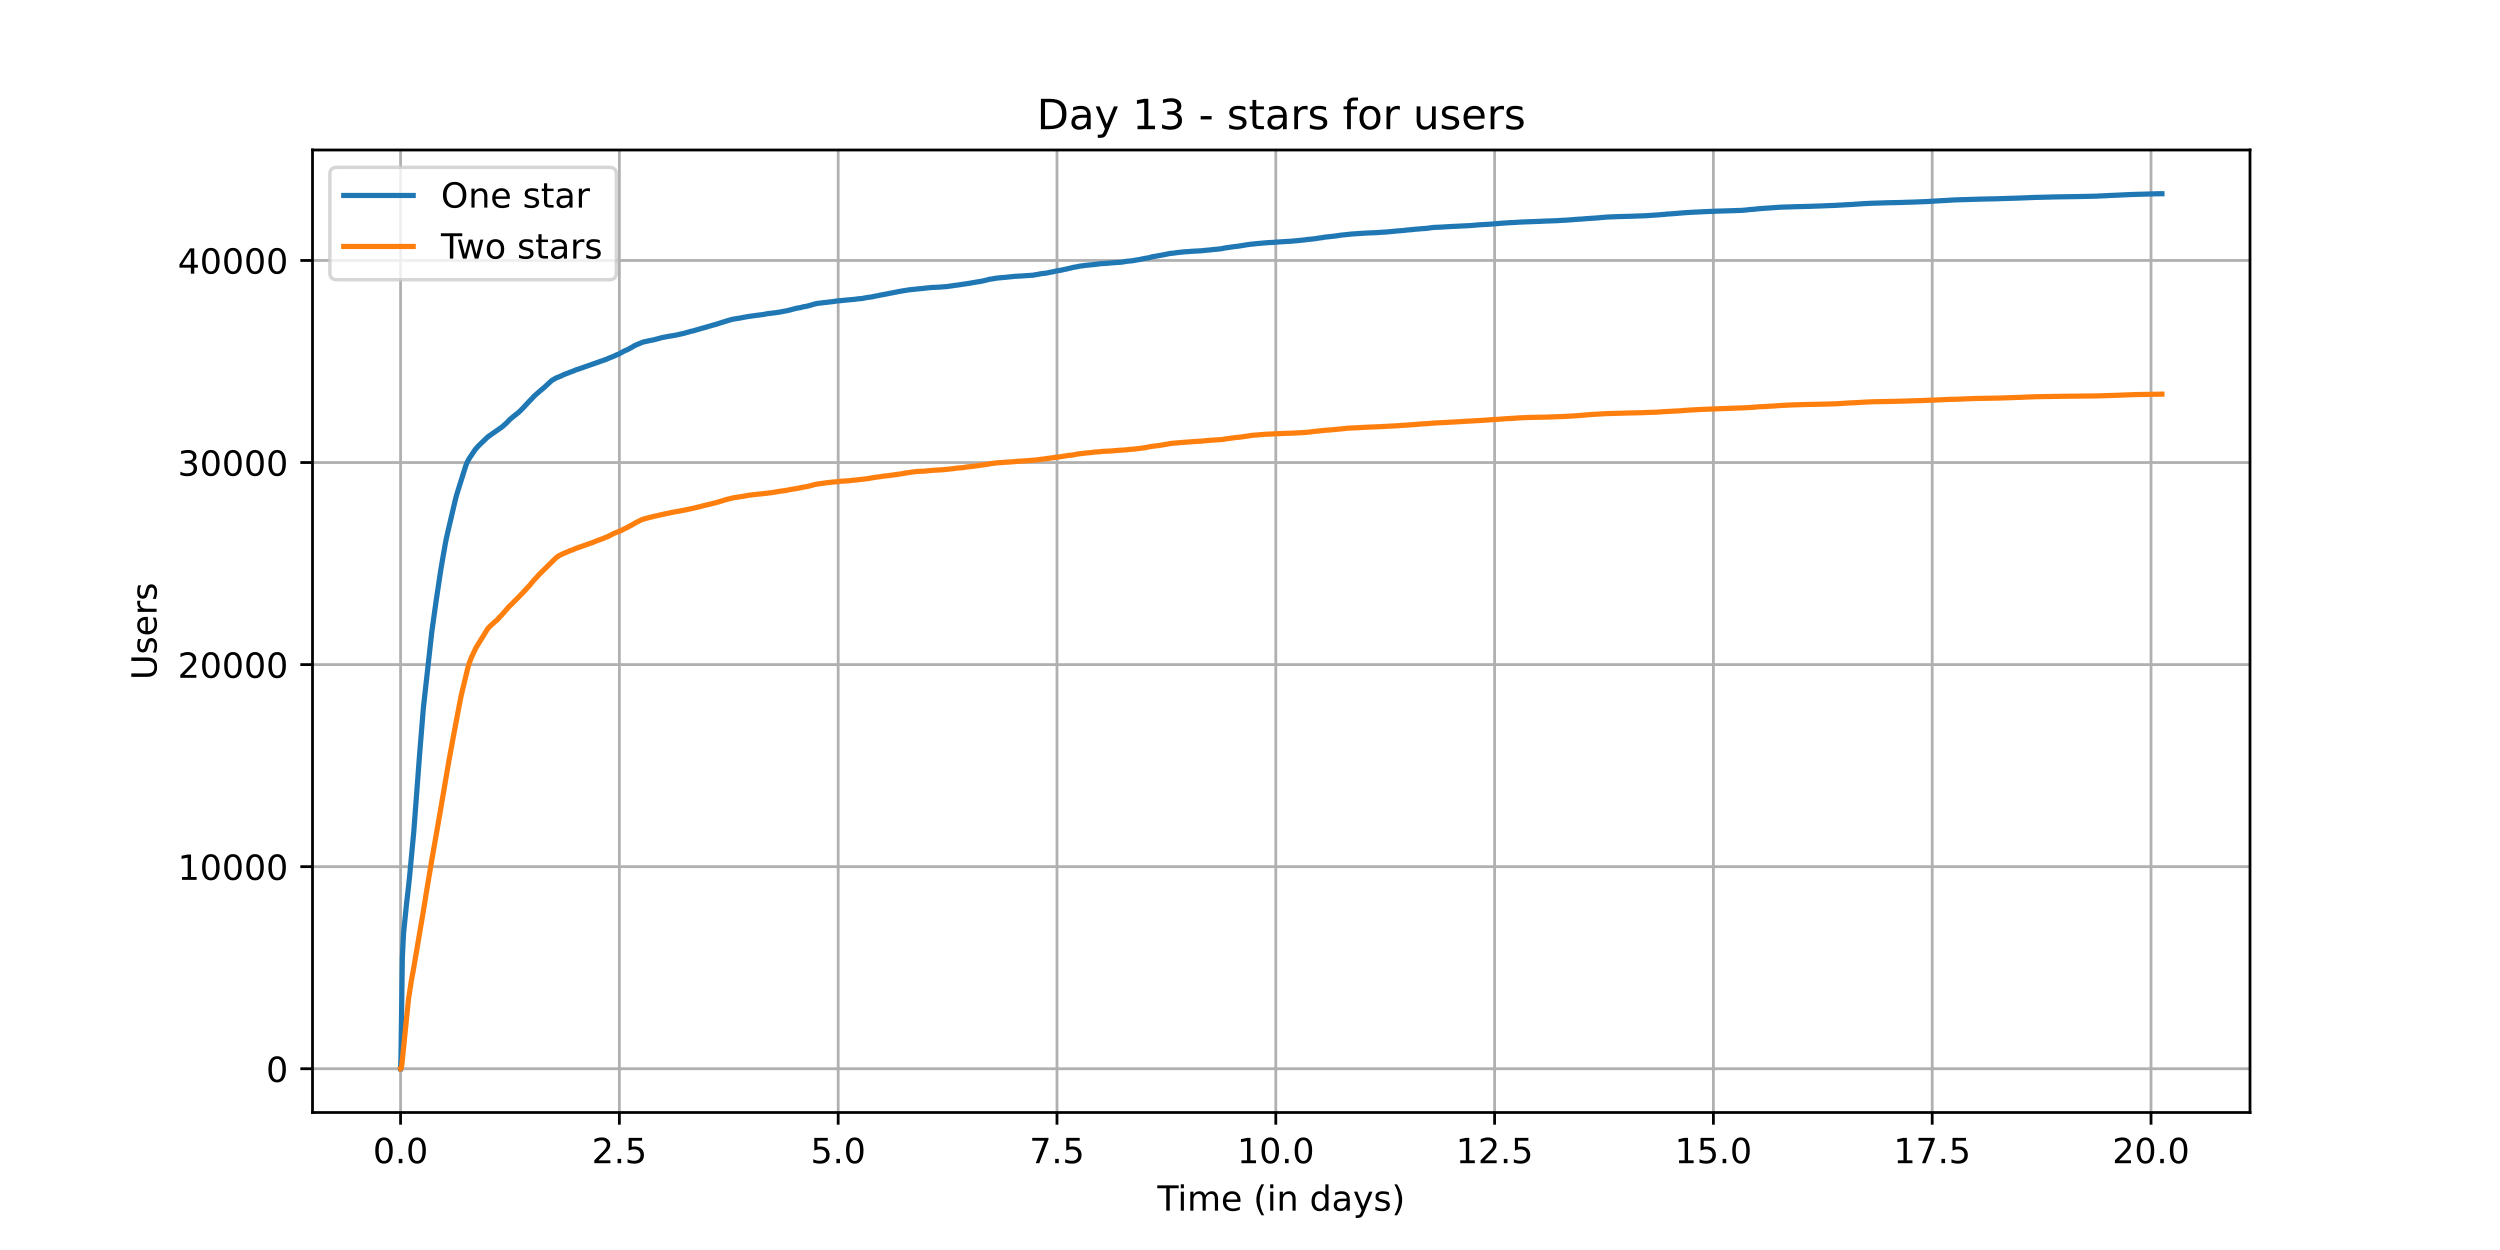 <?xml version="1.0" encoding="utf-8" standalone="no"?>
<!DOCTYPE svg PUBLIC "-//W3C//DTD SVG 1.1//EN"
  "http://www.w3.org/Graphics/SVG/1.1/DTD/svg11.dtd">
<!-- Created with matplotlib (https://matplotlib.org/) -->
<svg height="360pt" version="1.1" viewBox="0 0 720 360" width="720pt" xmlns="http://www.w3.org/2000/svg" xmlns:xlink="http://www.w3.org/1999/xlink">
 <defs>
  <style type="text/css">*{stroke-linecap:butt;stroke-linejoin:round;}</style>
 </defs>
 <g id="figure_1">
  <g id="patch_1">
   <path d="M 0 360 
L 720 360 
L 720 0 
L 0 0 
z
" style="fill:#ffffff;"/>
  </g>
  <g id="axes_1">
   <g id="patch_2">
    <path d="M 90 320.4 
L 648 320.4 
L 648 43.2 
L 90 43.2 
z
" style="fill:#ffffff;"/>
   </g>
   <g id="matplotlib.axis_1">
    <g id="xtick_1">
     <g id="line2d_1">
      <path clip-path="url(#p176a55df4c)" d="M 115.364 320.4 
L 115.364 43.2 
" style="fill:none;stroke:#b0b0b0;stroke-linecap:square;stroke-width:0.8;"/>
     </g>
     <g id="line2d_2">
      <defs>
       <path d="M 0 0 
L 0 3.5 
" id="mb20935d31f" style="stroke:#000000;stroke-width:0.8;"/>
      </defs>
      <g>
       <use style="stroke:#000000;stroke-width:0.8;" x="115.364" xlink:href="#mb20935d31f" y="320.4"/>
      </g>
     </g>
     <g id="text_1">
      <!-- 0.0 -->
      <g transform="translate(107.412 334.998)scale(0.1 -0.1)">
       <defs>
        <path d="M 31.781 66.406 
Q 24.172 66.406 20.328 58.906 
Q 16.5 51.422 16.5 36.375 
Q 16.5 21.391 20.328 13.891 
Q 24.172 6.391 31.781 6.391 
Q 39.453 6.391 43.281 13.891 
Q 47.125 21.391 47.125 36.375 
Q 47.125 51.422 43.281 58.906 
Q 39.453 66.406 31.781 66.406 
z
M 31.781 74.219 
Q 44.047 74.219 50.516 64.516 
Q 56.984 54.828 56.984 36.375 
Q 56.984 17.969 50.516 8.266 
Q 44.047 -1.422 31.781 -1.422 
Q 19.531 -1.422 13.062 8.266 
Q 6.594 17.969 6.594 36.375 
Q 6.594 54.828 13.062 64.516 
Q 19.531 74.219 31.781 74.219 
z
" id="DejaVuSans-48"/>
        <path d="M 10.688 12.406 
L 21 12.406 
L 21 0 
L 10.688 0 
z
" id="DejaVuSans-46"/>
       </defs>
       <use xlink:href="#DejaVuSans-48"/>
       <use x="63.623" xlink:href="#DejaVuSans-46"/>
       <use x="95.41" xlink:href="#DejaVuSans-48"/>
      </g>
     </g>
    </g>
    <g id="xtick_2">
     <g id="line2d_3">
      <path clip-path="url(#p176a55df4c)" d="M 178.38 320.4 
L 178.38 43.2 
" style="fill:none;stroke:#b0b0b0;stroke-linecap:square;stroke-width:0.8;"/>
     </g>
     <g id="line2d_4">
      <g>
       <use style="stroke:#000000;stroke-width:0.8;" x="178.38" xlink:href="#mb20935d31f" y="320.4"/>
      </g>
     </g>
     <g id="text_2">
      <!-- 2.5 -->
      <g transform="translate(170.428 334.998)scale(0.1 -0.1)">
       <defs>
        <path d="M 19.188 8.297 
L 53.609 8.297 
L 53.609 0 
L 7.328 0 
L 7.328 8.297 
Q 12.938 14.109 22.625 23.891 
Q 32.328 33.688 34.812 36.531 
Q 39.547 41.844 41.422 45.531 
Q 43.312 49.219 43.312 52.781 
Q 43.312 58.594 39.234 62.25 
Q 35.156 65.922 28.609 65.922 
Q 23.969 65.922 18.812 64.312 
Q 13.672 62.703 7.812 59.422 
L 7.812 69.391 
Q 13.766 71.781 18.938 73 
Q 24.125 74.219 28.422 74.219 
Q 39.75 74.219 46.484 68.547 
Q 53.219 62.891 53.219 53.422 
Q 53.219 48.922 51.531 44.891 
Q 49.859 40.875 45.406 35.406 
Q 44.188 33.984 37.641 27.219 
Q 31.109 20.453 19.188 8.297 
z
" id="DejaVuSans-50"/>
        <path d="M 10.797 72.906 
L 49.516 72.906 
L 49.516 64.594 
L 19.828 64.594 
L 19.828 46.734 
Q 21.969 47.469 24.109 47.828 
Q 26.266 48.188 28.422 48.188 
Q 40.625 48.188 47.75 41.5 
Q 54.891 34.812 54.891 23.391 
Q 54.891 11.625 47.562 5.094 
Q 40.234 -1.422 26.906 -1.422 
Q 22.312 -1.422 17.547 -0.641 
Q 12.797 0.141 7.719 1.703 
L 7.719 11.625 
Q 12.109 9.234 16.797 8.062 
Q 21.484 6.891 26.703 6.891 
Q 35.156 6.891 40.078 11.328 
Q 45.016 15.766 45.016 23.391 
Q 45.016 31 40.078 35.438 
Q 35.156 39.891 26.703 39.891 
Q 22.75 39.891 18.812 39.016 
Q 14.891 38.141 10.797 36.281 
z
" id="DejaVuSans-53"/>
       </defs>
       <use xlink:href="#DejaVuSans-50"/>
       <use x="63.623" xlink:href="#DejaVuSans-46"/>
       <use x="95.41" xlink:href="#DejaVuSans-53"/>
      </g>
     </g>
    </g>
    <g id="xtick_3">
     <g id="line2d_5">
      <path clip-path="url(#p176a55df4c)" d="M 241.396 320.4 
L 241.396 43.2 
" style="fill:none;stroke:#b0b0b0;stroke-linecap:square;stroke-width:0.8;"/>
     </g>
     <g id="line2d_6">
      <g>
       <use style="stroke:#000000;stroke-width:0.8;" x="241.396" xlink:href="#mb20935d31f" y="320.4"/>
      </g>
     </g>
     <g id="text_3">
      <!-- 5.0 -->
      <g transform="translate(233.444 334.998)scale(0.1 -0.1)">
       <use xlink:href="#DejaVuSans-53"/>
       <use x="63.623" xlink:href="#DejaVuSans-46"/>
       <use x="95.41" xlink:href="#DejaVuSans-48"/>
      </g>
     </g>
    </g>
    <g id="xtick_4">
     <g id="line2d_7">
      <path clip-path="url(#p176a55df4c)" d="M 304.412 320.4 
L 304.412 43.2 
" style="fill:none;stroke:#b0b0b0;stroke-linecap:square;stroke-width:0.8;"/>
     </g>
     <g id="line2d_8">
      <g>
       <use style="stroke:#000000;stroke-width:0.8;" x="304.412" xlink:href="#mb20935d31f" y="320.4"/>
      </g>
     </g>
     <g id="text_4">
      <!-- 7.5 -->
      <g transform="translate(296.46 334.998)scale(0.1 -0.1)">
       <defs>
        <path d="M 8.203 72.906 
L 55.078 72.906 
L 55.078 68.703 
L 28.609 0 
L 18.312 0 
L 43.219 64.594 
L 8.203 64.594 
z
" id="DejaVuSans-55"/>
       </defs>
       <use xlink:href="#DejaVuSans-55"/>
       <use x="63.623" xlink:href="#DejaVuSans-46"/>
       <use x="95.41" xlink:href="#DejaVuSans-53"/>
      </g>
     </g>
    </g>
    <g id="xtick_5">
     <g id="line2d_9">
      <path clip-path="url(#p176a55df4c)" d="M 367.428 320.4 
L 367.428 43.2 
" style="fill:none;stroke:#b0b0b0;stroke-linecap:square;stroke-width:0.8;"/>
     </g>
     <g id="line2d_10">
      <g>
       <use style="stroke:#000000;stroke-width:0.8;" x="367.428" xlink:href="#mb20935d31f" y="320.4"/>
      </g>
     </g>
     <g id="text_5">
      <!-- 10.0 -->
      <g transform="translate(356.295 334.998)scale(0.1 -0.1)">
       <defs>
        <path d="M 12.406 8.297 
L 28.516 8.297 
L 28.516 63.922 
L 10.984 60.406 
L 10.984 69.391 
L 28.422 72.906 
L 38.281 72.906 
L 38.281 8.297 
L 54.391 8.297 
L 54.391 0 
L 12.406 0 
z
" id="DejaVuSans-49"/>
       </defs>
       <use xlink:href="#DejaVuSans-49"/>
       <use x="63.623" xlink:href="#DejaVuSans-48"/>
       <use x="127.246" xlink:href="#DejaVuSans-46"/>
       <use x="159.033" xlink:href="#DejaVuSans-48"/>
      </g>
     </g>
    </g>
    <g id="xtick_6">
     <g id="line2d_11">
      <path clip-path="url(#p176a55df4c)" d="M 430.444 320.4 
L 430.444 43.2 
" style="fill:none;stroke:#b0b0b0;stroke-linecap:square;stroke-width:0.8;"/>
     </g>
     <g id="line2d_12">
      <g>
       <use style="stroke:#000000;stroke-width:0.8;" x="430.444" xlink:href="#mb20935d31f" y="320.4"/>
      </g>
     </g>
     <g id="text_6">
      <!-- 12.5 -->
      <g transform="translate(419.311 334.998)scale(0.1 -0.1)">
       <use xlink:href="#DejaVuSans-49"/>
       <use x="63.623" xlink:href="#DejaVuSans-50"/>
       <use x="127.246" xlink:href="#DejaVuSans-46"/>
       <use x="159.033" xlink:href="#DejaVuSans-53"/>
      </g>
     </g>
    </g>
    <g id="xtick_7">
     <g id="line2d_13">
      <path clip-path="url(#p176a55df4c)" d="M 493.46 320.4 
L 493.46 43.2 
" style="fill:none;stroke:#b0b0b0;stroke-linecap:square;stroke-width:0.8;"/>
     </g>
     <g id="line2d_14">
      <g>
       <use style="stroke:#000000;stroke-width:0.8;" x="493.46" xlink:href="#mb20935d31f" y="320.4"/>
      </g>
     </g>
     <g id="text_7">
      <!-- 15.0 -->
      <g transform="translate(482.327 334.998)scale(0.1 -0.1)">
       <use xlink:href="#DejaVuSans-49"/>
       <use x="63.623" xlink:href="#DejaVuSans-53"/>
       <use x="127.246" xlink:href="#DejaVuSans-46"/>
       <use x="159.033" xlink:href="#DejaVuSans-48"/>
      </g>
     </g>
    </g>
    <g id="xtick_8">
     <g id="line2d_15">
      <path clip-path="url(#p176a55df4c)" d="M 556.476 320.4 
L 556.476 43.2 
" style="fill:none;stroke:#b0b0b0;stroke-linecap:square;stroke-width:0.8;"/>
     </g>
     <g id="line2d_16">
      <g>
       <use style="stroke:#000000;stroke-width:0.8;" x="556.476" xlink:href="#mb20935d31f" y="320.4"/>
      </g>
     </g>
     <g id="text_8">
      <!-- 17.5 -->
      <g transform="translate(545.343 334.998)scale(0.1 -0.1)">
       <use xlink:href="#DejaVuSans-49"/>
       <use x="63.623" xlink:href="#DejaVuSans-55"/>
       <use x="127.246" xlink:href="#DejaVuSans-46"/>
       <use x="159.033" xlink:href="#DejaVuSans-53"/>
      </g>
     </g>
    </g>
    <g id="xtick_9">
     <g id="line2d_17">
      <path clip-path="url(#p176a55df4c)" d="M 619.492 320.4 
L 619.492 43.2 
" style="fill:none;stroke:#b0b0b0;stroke-linecap:square;stroke-width:0.8;"/>
     </g>
     <g id="line2d_18">
      <g>
       <use style="stroke:#000000;stroke-width:0.8;" x="619.492" xlink:href="#mb20935d31f" y="320.4"/>
      </g>
     </g>
     <g id="text_9">
      <!-- 20.0 -->
      <g transform="translate(608.359 334.998)scale(0.1 -0.1)">
       <use xlink:href="#DejaVuSans-50"/>
       <use x="63.623" xlink:href="#DejaVuSans-48"/>
       <use x="127.246" xlink:href="#DejaVuSans-46"/>
       <use x="159.033" xlink:href="#DejaVuSans-48"/>
      </g>
     </g>
    </g>
    <g id="text_10">
     <!-- Time (in days) -->
     <g transform="translate(333.327 348.677)scale(0.1 -0.1)">
      <defs>
       <path d="M -0.297 72.906 
L 61.375 72.906 
L 61.375 64.594 
L 35.5 64.594 
L 35.5 0 
L 25.594 0 
L 25.594 64.594 
L -0.297 64.594 
z
" id="DejaVuSans-84"/>
       <path d="M 9.422 54.688 
L 18.406 54.688 
L 18.406 0 
L 9.422 0 
z
M 9.422 75.984 
L 18.406 75.984 
L 18.406 64.594 
L 9.422 64.594 
z
" id="DejaVuSans-105"/>
       <path d="M 52 44.188 
Q 55.375 50.25 60.062 53.125 
Q 64.75 56 71.094 56 
Q 79.641 56 84.281 50.016 
Q 88.922 44.047 88.922 33.016 
L 88.922 0 
L 79.891 0 
L 79.891 32.719 
Q 79.891 40.578 77.094 44.375 
Q 74.312 48.188 68.609 48.188 
Q 61.625 48.188 57.562 43.547 
Q 53.516 38.922 53.516 30.906 
L 53.516 0 
L 44.484 0 
L 44.484 32.719 
Q 44.484 40.625 41.703 44.406 
Q 38.922 48.188 33.109 48.188 
Q 26.219 48.188 22.156 43.531 
Q 18.109 38.875 18.109 30.906 
L 18.109 0 
L 9.078 0 
L 9.078 54.688 
L 18.109 54.688 
L 18.109 46.188 
Q 21.188 51.219 25.484 53.609 
Q 29.781 56 35.688 56 
Q 41.656 56 45.828 52.969 
Q 50 49.953 52 44.188 
z
" id="DejaVuSans-109"/>
       <path d="M 56.203 29.594 
L 56.203 25.203 
L 14.891 25.203 
Q 15.484 15.922 20.484 11.062 
Q 25.484 6.203 34.422 6.203 
Q 39.594 6.203 44.453 7.469 
Q 49.312 8.734 54.109 11.281 
L 54.109 2.781 
Q 49.266 0.734 44.188 -0.344 
Q 39.109 -1.422 33.891 -1.422 
Q 20.797 -1.422 13.156 6.188 
Q 5.516 13.812 5.516 26.812 
Q 5.516 40.234 12.766 48.109 
Q 20.016 56 32.328 56 
Q 43.359 56 49.781 48.891 
Q 56.203 41.797 56.203 29.594 
z
M 47.219 32.234 
Q 47.125 39.594 43.094 43.984 
Q 39.062 48.391 32.422 48.391 
Q 24.906 48.391 20.391 44.141 
Q 15.875 39.891 15.188 32.172 
z
" id="DejaVuSans-101"/>
       <path id="DejaVuSans-32"/>
       <path d="M 31 75.875 
Q 24.469 64.656 21.281 53.656 
Q 18.109 42.672 18.109 31.391 
Q 18.109 20.125 21.312 9.062 
Q 24.516 -2 31 -13.188 
L 23.188 -13.188 
Q 15.875 -1.703 12.234 9.375 
Q 8.594 20.453 8.594 31.391 
Q 8.594 42.281 12.203 53.312 
Q 15.828 64.359 23.188 75.875 
z
" id="DejaVuSans-40"/>
       <path d="M 54.891 33.016 
L 54.891 0 
L 45.906 0 
L 45.906 32.719 
Q 45.906 40.484 42.875 44.328 
Q 39.844 48.188 33.797 48.188 
Q 26.516 48.188 22.312 43.547 
Q 18.109 38.922 18.109 30.906 
L 18.109 0 
L 9.078 0 
L 9.078 54.688 
L 18.109 54.688 
L 18.109 46.188 
Q 21.344 51.125 25.703 53.562 
Q 30.078 56 35.797 56 
Q 45.219 56 50.047 50.172 
Q 54.891 44.344 54.891 33.016 
z
" id="DejaVuSans-110"/>
       <path d="M 45.406 46.391 
L 45.406 75.984 
L 54.391 75.984 
L 54.391 0 
L 45.406 0 
L 45.406 8.203 
Q 42.578 3.328 38.25 0.953 
Q 33.938 -1.422 27.875 -1.422 
Q 17.969 -1.422 11.734 6.484 
Q 5.516 14.406 5.516 27.297 
Q 5.516 40.188 11.734 48.094 
Q 17.969 56 27.875 56 
Q 33.938 56 38.25 53.625 
Q 42.578 51.266 45.406 46.391 
z
M 14.797 27.297 
Q 14.797 17.391 18.875 11.75 
Q 22.953 6.109 30.078 6.109 
Q 37.203 6.109 41.297 11.75 
Q 45.406 17.391 45.406 27.297 
Q 45.406 37.203 41.297 42.844 
Q 37.203 48.484 30.078 48.484 
Q 22.953 48.484 18.875 42.844 
Q 14.797 37.203 14.797 27.297 
z
" id="DejaVuSans-100"/>
       <path d="M 34.281 27.484 
Q 23.391 27.484 19.188 25 
Q 14.984 22.516 14.984 16.5 
Q 14.984 11.719 18.141 8.906 
Q 21.297 6.109 26.703 6.109 
Q 34.188 6.109 38.703 11.406 
Q 43.219 16.703 43.219 25.484 
L 43.219 27.484 
z
M 52.203 31.203 
L 52.203 0 
L 43.219 0 
L 43.219 8.297 
Q 40.141 3.328 35.547 0.953 
Q 30.953 -1.422 24.312 -1.422 
Q 15.922 -1.422 10.953 3.297 
Q 6 8.016 6 15.922 
Q 6 25.141 12.172 29.828 
Q 18.359 34.516 30.609 34.516 
L 43.219 34.516 
L 43.219 35.406 
Q 43.219 41.609 39.141 45 
Q 35.062 48.391 27.688 48.391 
Q 23 48.391 18.547 47.266 
Q 14.109 46.141 10.016 43.891 
L 10.016 52.203 
Q 14.938 54.109 19.578 55.047 
Q 24.219 56 28.609 56 
Q 40.484 56 46.344 49.844 
Q 52.203 43.703 52.203 31.203 
z
" id="DejaVuSans-97"/>
       <path d="M 32.172 -5.078 
Q 28.375 -14.844 24.75 -17.812 
Q 21.141 -20.797 15.094 -20.797 
L 7.906 -20.797 
L 7.906 -13.281 
L 13.188 -13.281 
Q 16.891 -13.281 18.938 -11.516 
Q 21 -9.766 23.484 -3.219 
L 25.094 0.875 
L 2.984 54.688 
L 12.5 54.688 
L 29.594 11.922 
L 46.688 54.688 
L 56.203 54.688 
z
" id="DejaVuSans-121"/>
       <path d="M 44.281 53.078 
L 44.281 44.578 
Q 40.484 46.531 36.375 47.5 
Q 32.281 48.484 27.875 48.484 
Q 21.188 48.484 17.844 46.438 
Q 14.5 44.391 14.5 40.281 
Q 14.5 37.156 16.891 35.375 
Q 19.281 33.594 26.516 31.984 
L 29.594 31.297 
Q 39.156 29.25 43.188 25.516 
Q 47.219 21.781 47.219 15.094 
Q 47.219 7.469 41.188 3.016 
Q 35.156 -1.422 24.609 -1.422 
Q 20.219 -1.422 15.453 -0.562 
Q 10.688 0.297 5.422 2 
L 5.422 11.281 
Q 10.406 8.688 15.234 7.391 
Q 20.062 6.109 24.812 6.109 
Q 31.156 6.109 34.562 8.281 
Q 37.984 10.453 37.984 14.406 
Q 37.984 18.062 35.516 20.016 
Q 33.062 21.969 24.703 23.781 
L 21.578 24.516 
Q 13.234 26.266 9.516 29.906 
Q 5.812 33.547 5.812 39.891 
Q 5.812 47.609 11.281 51.797 
Q 16.75 56 26.812 56 
Q 31.781 56 36.172 55.266 
Q 40.578 54.547 44.281 53.078 
z
" id="DejaVuSans-115"/>
       <path d="M 8.016 75.875 
L 15.828 75.875 
Q 23.141 64.359 26.781 53.312 
Q 30.422 42.281 30.422 31.391 
Q 30.422 20.453 26.781 9.375 
Q 23.141 -1.703 15.828 -13.188 
L 8.016 -13.188 
Q 14.5 -2 17.703 9.062 
Q 20.906 20.125 20.906 31.391 
Q 20.906 42.672 17.703 53.656 
Q 14.5 64.656 8.016 75.875 
z
" id="DejaVuSans-41"/>
      </defs>
      <use xlink:href="#DejaVuSans-84"/>
      <use x="57.959" xlink:href="#DejaVuSans-105"/>
      <use x="85.742" xlink:href="#DejaVuSans-109"/>
      <use x="183.154" xlink:href="#DejaVuSans-101"/>
      <use x="244.678" xlink:href="#DejaVuSans-32"/>
      <use x="276.465" xlink:href="#DejaVuSans-40"/>
      <use x="315.479" xlink:href="#DejaVuSans-105"/>
      <use x="343.262" xlink:href="#DejaVuSans-110"/>
      <use x="406.641" xlink:href="#DejaVuSans-32"/>
      <use x="438.428" xlink:href="#DejaVuSans-100"/>
      <use x="501.904" xlink:href="#DejaVuSans-97"/>
      <use x="563.184" xlink:href="#DejaVuSans-121"/>
      <use x="622.363" xlink:href="#DejaVuSans-115"/>
      <use x="674.463" xlink:href="#DejaVuSans-41"/>
     </g>
    </g>
   </g>
   <g id="matplotlib.axis_2">
    <g id="ytick_1">
     <g id="line2d_19">
      <path clip-path="url(#p176a55df4c)" d="M 90 307.8 
L 648 307.8 
" style="fill:none;stroke:#b0b0b0;stroke-linecap:square;stroke-width:0.8;"/>
     </g>
     <g id="line2d_20">
      <defs>
       <path d="M 0 0 
L -3.5 0 
" id="m22fc54fb6d" style="stroke:#000000;stroke-width:0.8;"/>
      </defs>
      <g>
       <use style="stroke:#000000;stroke-width:0.8;" x="90" xlink:href="#m22fc54fb6d" y="307.8"/>
      </g>
     </g>
     <g id="text_11">
      <!-- 0 -->
      <g transform="translate(76.638 311.599)scale(0.1 -0.1)">
       <use xlink:href="#DejaVuSans-48"/>
      </g>
     </g>
    </g>
    <g id="ytick_2">
     <g id="line2d_21">
      <path clip-path="url(#p176a55df4c)" d="M 90 249.603 
L 648 249.603 
" style="fill:none;stroke:#b0b0b0;stroke-linecap:square;stroke-width:0.8;"/>
     </g>
     <g id="line2d_22">
      <g>
       <use style="stroke:#000000;stroke-width:0.8;" x="90" xlink:href="#m22fc54fb6d" y="249.603"/>
      </g>
     </g>
     <g id="text_12">
      <!-- 10000 -->
      <g transform="translate(51.188 253.402)scale(0.1 -0.1)">
       <use xlink:href="#DejaVuSans-49"/>
       <use x="63.623" xlink:href="#DejaVuSans-48"/>
       <use x="127.246" xlink:href="#DejaVuSans-48"/>
       <use x="190.869" xlink:href="#DejaVuSans-48"/>
       <use x="254.492" xlink:href="#DejaVuSans-48"/>
      </g>
     </g>
    </g>
    <g id="ytick_3">
     <g id="line2d_23">
      <path clip-path="url(#p176a55df4c)" d="M 90 191.405 
L 648 191.405 
" style="fill:none;stroke:#b0b0b0;stroke-linecap:square;stroke-width:0.8;"/>
     </g>
     <g id="line2d_24">
      <g>
       <use style="stroke:#000000;stroke-width:0.8;" x="90" xlink:href="#m22fc54fb6d" y="191.405"/>
      </g>
     </g>
     <g id="text_13">
      <!-- 20000 -->
      <g transform="translate(51.188 195.205)scale(0.1 -0.1)">
       <use xlink:href="#DejaVuSans-50"/>
       <use x="63.623" xlink:href="#DejaVuSans-48"/>
       <use x="127.246" xlink:href="#DejaVuSans-48"/>
       <use x="190.869" xlink:href="#DejaVuSans-48"/>
       <use x="254.492" xlink:href="#DejaVuSans-48"/>
      </g>
     </g>
    </g>
    <g id="ytick_4">
     <g id="line2d_25">
      <path clip-path="url(#p176a55df4c)" d="M 90 133.208 
L 648 133.208 
" style="fill:none;stroke:#b0b0b0;stroke-linecap:square;stroke-width:0.8;"/>
     </g>
     <g id="line2d_26">
      <g>
       <use style="stroke:#000000;stroke-width:0.8;" x="90" xlink:href="#m22fc54fb6d" y="133.208"/>
      </g>
     </g>
     <g id="text_14">
      <!-- 30000 -->
      <g transform="translate(51.188 137.007)scale(0.1 -0.1)">
       <defs>
        <path d="M 40.578 39.312 
Q 47.656 37.797 51.625 33 
Q 55.609 28.219 55.609 21.188 
Q 55.609 10.406 48.188 4.484 
Q 40.766 -1.422 27.094 -1.422 
Q 22.516 -1.422 17.656 -0.516 
Q 12.797 0.391 7.625 2.203 
L 7.625 11.719 
Q 11.719 9.328 16.594 8.109 
Q 21.484 6.891 26.812 6.891 
Q 36.078 6.891 40.938 10.547 
Q 45.797 14.203 45.797 21.188 
Q 45.797 27.641 41.281 31.266 
Q 36.766 34.906 28.719 34.906 
L 20.219 34.906 
L 20.219 43.016 
L 29.109 43.016 
Q 36.375 43.016 40.234 45.922 
Q 44.094 48.828 44.094 54.297 
Q 44.094 59.906 40.109 62.906 
Q 36.141 65.922 28.719 65.922 
Q 24.656 65.922 20.016 65.031 
Q 15.375 64.156 9.812 62.312 
L 9.812 71.094 
Q 15.438 72.656 20.344 73.438 
Q 25.25 74.219 29.594 74.219 
Q 40.828 74.219 47.359 69.109 
Q 53.906 64.016 53.906 55.328 
Q 53.906 49.266 50.438 45.094 
Q 46.969 40.922 40.578 39.312 
z
" id="DejaVuSans-51"/>
       </defs>
       <use xlink:href="#DejaVuSans-51"/>
       <use x="63.623" xlink:href="#DejaVuSans-48"/>
       <use x="127.246" xlink:href="#DejaVuSans-48"/>
       <use x="190.869" xlink:href="#DejaVuSans-48"/>
       <use x="254.492" xlink:href="#DejaVuSans-48"/>
      </g>
     </g>
    </g>
    <g id="ytick_5">
     <g id="line2d_27">
      <path clip-path="url(#p176a55df4c)" d="M 90 75.011 
L 648 75.011 
" style="fill:none;stroke:#b0b0b0;stroke-linecap:square;stroke-width:0.8;"/>
     </g>
     <g id="line2d_28">
      <g>
       <use style="stroke:#000000;stroke-width:0.8;" x="90" xlink:href="#m22fc54fb6d" y="75.011"/>
      </g>
     </g>
     <g id="text_15">
      <!-- 40000 -->
      <g transform="translate(51.188 78.81)scale(0.1 -0.1)">
       <defs>
        <path d="M 37.797 64.312 
L 12.891 25.391 
L 37.797 25.391 
z
M 35.203 72.906 
L 47.609 72.906 
L 47.609 25.391 
L 58.016 25.391 
L 58.016 17.188 
L 47.609 17.188 
L 47.609 0 
L 37.797 0 
L 37.797 17.188 
L 4.891 17.188 
L 4.891 26.703 
z
" id="DejaVuSans-52"/>
       </defs>
       <use xlink:href="#DejaVuSans-52"/>
       <use x="63.623" xlink:href="#DejaVuSans-48"/>
       <use x="127.246" xlink:href="#DejaVuSans-48"/>
       <use x="190.869" xlink:href="#DejaVuSans-48"/>
       <use x="254.492" xlink:href="#DejaVuSans-48"/>
      </g>
     </g>
    </g>
    <g id="text_16">
     <!-- Users -->
     <g transform="translate(45.108 195.801)rotate(-90)scale(0.1 -0.1)">
      <defs>
       <path d="M 8.688 72.906 
L 18.609 72.906 
L 18.609 28.609 
Q 18.609 16.891 22.844 11.734 
Q 27.094 6.594 36.625 6.594 
Q 46.094 6.594 50.344 11.734 
Q 54.594 16.891 54.594 28.609 
L 54.594 72.906 
L 64.5 72.906 
L 64.5 27.391 
Q 64.5 13.141 57.438 5.859 
Q 50.391 -1.422 36.625 -1.422 
Q 22.797 -1.422 15.734 5.859 
Q 8.688 13.141 8.688 27.391 
z
" id="DejaVuSans-85"/>
       <path d="M 41.109 46.297 
Q 39.594 47.172 37.812 47.578 
Q 36.031 48 33.891 48 
Q 26.266 48 22.188 43.047 
Q 18.109 38.094 18.109 28.812 
L 18.109 0 
L 9.078 0 
L 9.078 54.688 
L 18.109 54.688 
L 18.109 46.188 
Q 20.953 51.172 25.484 53.578 
Q 30.031 56 36.531 56 
Q 37.453 56 38.578 55.875 
Q 39.703 55.766 41.062 55.516 
z
" id="DejaVuSans-114"/>
      </defs>
      <use xlink:href="#DejaVuSans-85"/>
      <use x="73.193" xlink:href="#DejaVuSans-115"/>
      <use x="125.293" xlink:href="#DejaVuSans-101"/>
      <use x="186.816" xlink:href="#DejaVuSans-114"/>
      <use x="227.93" xlink:href="#DejaVuSans-115"/>
     </g>
    </g>
   </g>
   <g id="line2d_29">
    <path clip-path="url(#p176a55df4c)" d="M 115.364 307.8 
L 115.479 304.227 
L 115.877 275.687 
L 116.224 268.796 
L 117.092 260.247 
L 117.647 255.376 
L 117.942 252.629 
L 119.173 239.465 
L 120.353 223.792 
L 120.856 217.117 
L 121.932 203.9 
L 124.308 182.431 
L 124.412 181.605 
L 125.349 174.901 
L 125.557 173.417 
L 126.703 165.717 
L 126.911 164.361 
L 127.466 161.05 
L 128.264 156.516 
L 128.541 155.114 
L 129.01 152.995 
L 129.478 151.04 
L 129.599 150.504 
L 130.345 147.333 
L 130.953 144.731 
L 131.247 143.532 
L 131.508 142.531 
L 134.093 134.296 
L 134.284 133.767 
L 134.717 132.801 
L 135.082 132.137 
L 136.365 130.199 
L 136.469 130.077 
L 136.747 129.629 
L 137.476 128.768 
L 137.701 128.5 
L 140.546 125.765 
L 140.719 125.654 
L 144.605 122.942 
L 145.75 121.93 
L 145.941 121.749 
L 146.548 121.121 
L 146.635 121.01 
L 146.93 120.725 
L 147.728 120.056 
L 148.457 119.474 
L 148.63 119.369 
L 149.742 118.414 
L 149.847 118.321 
L 150.211 117.914 
L 150.349 117.815 
L 152.223 115.79 
L 152.83 115.161 
L 153.23 114.765 
L 153.941 113.974 
L 154.097 113.863 
L 154.305 113.666 
L 154.513 113.479 
L 155.537 112.595 
L 155.711 112.42 
L 156.456 111.821 
L 156.682 111.634 
L 158.869 109.609 
L 160.222 108.818 
L 160.569 108.719 
L 160.847 108.579 
L 161.107 108.469 
L 161.541 108.311 
L 162.166 107.985 
L 162.426 107.875 
L 164.941 106.909 
L 165.149 106.851 
L 165.809 106.536 
L 166.226 106.426 
L 174.8 103.417 
L 174.973 103.312 
L 175.216 103.207 
L 175.632 103.05 
L 175.875 102.946 
L 176.326 102.777 
L 176.621 102.666 
L 177.35 102.311 
L 177.887 102.078 
L 178.217 101.968 
L 179.344 101.339 
L 179.934 101.031 
L 180.49 100.792 
L 180.75 100.682 
L 181.357 100.362 
L 181.687 100.175 
L 182.225 99.89 
L 182.538 99.657 
L 182.763 99.547 
L 183.371 99.268 
L 184.759 98.697 
L 184.932 98.633 
L 185.227 98.523 
L 185.436 98.459 
L 186.373 98.261 
L 186.859 98.15 
L 187.154 98.086 
L 187.726 97.976 
L 187.969 97.941 
L 188.438 97.83 
L 190.242 97.347 
L 190.623 97.248 
L 190.797 97.184 
L 191.525 97.074 
L 192.497 96.864 
L 193.208 96.759 
L 193.434 96.73 
L 194.11 96.62 
L 194.96 96.451 
L 195.394 96.34 
L 196.348 96.137 
L 196.851 96.026 
L 199.037 95.415 
L 199.575 95.304 
L 202.438 94.466 
L 202.872 94.356 
L 205.37 93.622 
L 205.822 93.512 
L 210.126 92.173 
L 210.56 92.074 
L 210.75 92.022 
L 211.149 91.911 
L 211.375 91.882 
L 212.034 91.772 
L 212.694 91.667 
L 213.353 91.556 
L 214.203 91.388 
L 214.793 91.283 
L 215.071 91.225 
L 215.799 91.114 
L 216.389 91.027 
L 217.274 90.916 
L 217.534 90.864 
L 218.454 90.753 
L 219.01 90.683 
L 219.843 90.573 
L 220.745 90.387 
L 221.509 90.276 
L 221.994 90.23 
L 222.775 90.119 
L 223.192 90.09 
L 223.937 89.979 
L 224.649 89.857 
L 225.221 89.746 
L 225.481 89.7 
L 226.262 89.554 
L 226.869 89.45 
L 227.234 89.327 
L 227.754 89.223 
L 228.101 89.118 
L 229.61 88.722 
L 230.46 88.612 
L 230.807 88.513 
L 231.172 88.402 
L 231.467 88.332 
L 231.987 88.268 
L 232.456 88.164 
L 232.769 88.088 
L 234.904 87.483 
L 235.511 87.378 
L 235.789 87.325 
L 236.795 87.221 
L 237.055 87.174 
L 238.165 87.064 
L 238.686 87 
L 239.622 86.889 
L 240.143 86.831 
L 240.75 86.72 
L 240.976 86.691 
L 242.19 86.586 
L 242.415 86.557 
L 243.421 86.447 
L 243.855 86.412 
L 244.948 86.307 
L 245.156 86.29 
L 246.353 86.179 
L 247.012 86.074 
L 248.313 85.964 
L 249.129 85.801 
L 249.718 85.69 
L 250.291 85.614 
L 251.089 85.504 
L 252.095 85.283 
L 252.719 85.172 
L 252.997 85.12 
L 253.448 85.009 
L 254.177 84.875 
L 254.766 84.765 
L 255.512 84.625 
L 256.016 84.515 
L 256.728 84.386 
L 257.283 84.276 
L 258.046 84.13 
L 258.585 84.02 
L 259.383 83.869 
L 260.025 83.758 
L 260.685 83.653 
L 261.379 83.543 
L 261.986 83.45 
L 263.114 83.339 
L 263.583 83.292 
L 264.52 83.182 
L 264.936 83.153 
L 266.012 83.042 
L 266.566 82.966 
L 267.712 82.856 
L 268.215 82.804 
L 270.626 82.693 
L 271.129 82.641 
L 272.708 82.53 
L 272.968 82.489 
L 273.749 82.379 
L 274.304 82.303 
L 274.963 82.192 
L 275.501 82.128 
L 276.333 82.018 
L 277.01 81.907 
L 277.773 81.797 
L 278.016 81.762 
L 278.78 81.651 
L 279.405 81.552 
L 279.925 81.442 
L 280.549 81.349 
L 281.191 81.238 
L 281.451 81.191 
L 282.145 81.093 
L 282.301 81.052 
L 282.926 80.941 
L 284.14 80.65 
L 284.591 80.54 
L 284.955 80.423 
L 285.441 80.377 
L 286.118 80.266 
L 286.933 80.109 
L 288.078 79.998 
L 288.529 79.958 
L 289.778 79.847 
L 290.298 79.789 
L 291.426 79.678 
L 291.964 79.609 
L 293.768 79.498 
L 294.149 79.48 
L 295.693 79.376 
L 295.902 79.364 
L 297.619 79.254 
L 297.931 79.166 
L 298.694 79.056 
L 299.596 78.869 
L 300.36 78.765 
L 300.585 78.741 
L 301.487 78.631 
L 302.545 78.392 
L 303.239 78.282 
L 303.534 78.212 
L 303.968 78.101 
L 304.731 77.956 
L 305.477 77.845 
L 306.518 77.607 
L 307.125 77.496 
L 307.472 77.385 
L 308.011 77.275 
L 309.26 76.966 
L 310.023 76.856 
L 310.977 76.652 
L 311.809 76.542 
L 312.416 76.454 
L 313.457 76.344 
L 313.926 76.303 
L 315.088 76.192 
L 315.678 76.111 
L 316.528 76 
L 317.066 75.936 
L 318.922 75.826 
L 319.46 75.762 
L 320.934 75.651 
L 321.385 75.616 
L 323.017 75.506 
L 323.728 75.383 
L 324.353 75.273 
L 324.89 75.209 
L 326.122 75.098 
L 326.903 74.947 
L 327.596 74.842 
L 327.77 74.819 
L 328.481 74.691 
L 328.863 74.58 
L 329.105 74.54 
L 329.661 74.429 
L 330.302 74.324 
L 330.927 74.214 
L 331.153 74.185 
L 331.395 74.086 
L 331.621 74.004 
L 332.107 73.894 
L 332.627 73.83 
L 333.218 73.719 
L 333.981 73.579 
L 334.658 73.469 
L 335.509 73.294 
L 336.029 73.184 
L 336.897 73.009 
L 337.903 72.904 
L 338.129 72.881 
L 338.892 72.77 
L 339.118 72.741 
L 339.985 72.631 
L 340.384 72.607 
L 341.356 72.497 
L 341.72 72.491 
L 343.212 72.38 
L 343.646 72.351 
L 345.692 72.241 
L 346.109 72.217 
L 347.011 72.113 
L 347.236 72.084 
L 348.589 71.973 
L 349.162 71.892 
L 350.41 71.781 
L 350.896 71.734 
L 351.781 71.624 
L 352.735 71.42 
L 353.429 71.31 
L 353.862 71.275 
L 354.487 71.164 
L 355.06 71.088 
L 355.927 70.978 
L 356.43 70.92 
L 357.159 70.809 
L 357.784 70.716 
L 358.461 70.605 
L 359.155 70.483 
L 360.005 70.373 
L 360.265 70.332 
L 361.428 70.227 
L 361.688 70.181 
L 363.007 70.07 
L 363.493 70.023 
L 364.742 69.919 
L 364.968 69.895 
L 367.015 69.785 
L 367.518 69.732 
L 369.27 69.622 
L 369.669 69.599 
L 371.507 69.488 
L 371.906 69.465 
L 373.086 69.354 
L 373.502 69.325 
L 374.261 69.238 
L 374.942 69.168 
L 376.015 69.057 
L 376.292 68.993 
L 377.541 68.883 
L 378.044 68.825 
L 378.946 68.72 
L 379.224 68.662 
L 379.865 68.557 
L 380.75 68.446 
L 381.531 68.295 
L 382.693 68.184 
L 383.214 68.12 
L 384.22 68.01 
L 384.758 67.94 
L 385.487 67.841 
L 385.695 67.789 
L 386.268 67.713 
L 387.379 67.602 
L 387.882 67.544 
L 388.906 67.439 
L 389.149 67.405 
L 390.78 67.294 
L 391.214 67.259 
L 393.105 67.148 
L 393.538 67.114 
L 396.418 67.003 
L 396.903 66.956 
L 398.794 66.846 
L 399.037 66.817 
L 399.419 66.799 
L 400.737 66.689 
L 401.24 66.631 
L 402.315 66.52 
L 402.732 66.497 
L 403.998 66.386 
L 404.432 66.351 
L 405.212 66.241 
L 405.438 66.223 
L 405.854 66.2 
L 407.051 66.089 
L 407.312 66.049 
L 408.665 65.938 
L 409.151 65.886 
L 410.748 65.781 
L 410.973 65.758 
L 411.581 65.664 
L 412.431 65.554 
L 412.951 65.496 
L 415.589 65.385 
L 416.057 65.339 
L 418.034 65.228 
L 418.434 65.21 
L 420.741 65.1 
L 421.139 65.077 
L 423.447 64.966 
L 423.95 64.914 
L 425.39 64.803 
L 425.876 64.751 
L 427.801 64.64 
L 428.2 64.623 
L 429.952 64.512 
L 430.455 64.454 
L 431.86 64.343 
L 432.346 64.297 
L 434.029 64.186 
L 434.463 64.151 
L 436.632 64.041 
L 437.083 64.006 
L 439.287 63.895 
L 439.651 63.889 
L 442.704 63.779 
L 443.086 63.767 
L 445.376 63.657 
L 445.74 63.651 
L 448.689 63.546 
L 448.932 63.511 
L 451.17 63.401 
L 451.638 63.36 
L 453.164 63.249 
L 453.65 63.203 
L 455.316 63.092 
L 455.68 63.08 
L 456.825 62.97 
L 457.242 62.947 
L 458.925 62.836 
L 459.306 62.819 
L 460.642 62.708 
L 461.163 62.644 
L 462.585 62.533 
L 463.019 62.504 
L 465.603 62.394 
L 465.967 62.382 
L 470.2 62.272 
L 470.617 62.248 
L 473.653 62.138 
L 474.052 62.12 
L 475.769 62.01 
L 476.238 61.969 
L 477.921 61.864 
L 478.164 61.835 
L 479.534 61.724 
L 480.072 61.655 
L 481.876 61.544 
L 482.345 61.503 
L 483.576 61.393 
L 483.993 61.364 
L 485.329 61.253 
L 485.728 61.23 
L 487.601 61.119 
L 488 61.096 
L 490.394 60.985 
L 490.811 60.956 
L 493.777 60.846 
L 494.194 60.817 
L 498.132 60.706 
L 498.514 60.689 
L 501.775 60.584 
L 502.001 60.555 
L 503.25 60.444 
L 503.857 60.357 
L 505.349 60.252 
L 505.609 60.206 
L 506.772 60.095 
L 507.189 60.066 
L 508.629 59.955 
L 509.011 59.938 
L 510.573 59.827 
L 511.024 59.787 
L 512.69 59.676 
L 513.089 59.658 
L 516.715 59.548 
L 517.097 59.53 
L 521.573 59.42 
L 521.989 59.397 
L 525.303 59.286 
L 525.736 59.251 
L 528.79 59.141 
L 529.223 59.106 
L 531.305 58.995 
L 531.531 58.972 
L 533.717 58.861 
L 534.203 58.815 
L 536.025 58.704 
L 536.251 58.681 
L 538.333 58.57 
L 538.732 58.547 
L 542.497 58.436 
L 542.722 58.413 
L 547.962 58.302 
L 548.36 58.279 
L 551.97 58.169 
L 552.369 58.145 
L 555.318 58.035 
L 555.787 57.994 
L 557.643 57.883 
L 558.06 57.86 
L 559.951 57.75 
L 560.332 57.732 
L 562.173 57.622 
L 562.381 57.604 
L 565.331 57.494 
L 565.677 57.488 
L 569.511 57.377 
L 569.928 57.354 
L 575.219 57.243 
L 575.583 57.232 
L 578.966 57.121 
L 579.313 57.115 
L 582.574 57.005 
L 582.973 56.987 
L 585.681 56.877 
L 586.063 56.859 
L 590.695 56.749 
L 591.094 56.725 
L 598.068 56.615 
L 598.415 56.609 
L 603.759 56.498 
L 604.193 56.463 
L 606.778 56.353 
L 607.229 56.312 
L 609.987 56.202 
L 610.404 56.178 
L 612.713 56.068 
L 613.129 56.044 
L 616.669 55.934 
L 617.033 55.928 
L 620.832 55.817 
L 621.214 55.806 
L 622.636 55.8 
L 622.636 55.8 
" style="fill:none;stroke:#1f77b4;stroke-linecap:square;stroke-width:1.5;"/>
   </g>
   <g id="line2d_30">
    <path clip-path="url(#p176a55df4c)" d="M 115.364 307.8 
L 115.513 307.73 
L 115.721 306.787 
L 117.647 287.774 
L 118.497 282.269 
L 119 279.603 
L 121.862 262.796 
L 122.747 257.302 
L 124.378 247.537 
L 126.425 235.857 
L 129.322 218.904 
L 131.074 209.447 
L 132.479 202.009 
L 132.618 201.334 
L 132.878 200.059 
L 134.873 191.784 
L 134.995 191.487 
L 135.203 190.812 
L 135.376 190.399 
L 135.723 189.433 
L 137.059 186.598 
L 140.424 181.122 
L 141.17 180.307 
L 141.691 179.836 
L 142.055 179.527 
L 142.211 179.376 
L 142.489 179.103 
L 142.645 178.963 
L 142.801 178.858 
L 143.2 178.503 
L 143.287 178.41 
L 143.963 177.659 
L 144.085 177.549 
L 144.293 177.322 
L 144.484 177.141 
L 145.334 176.134 
L 145.577 175.884 
L 146.461 174.843 
L 146.669 174.662 
L 146.93 174.371 
L 147.12 174.231 
L 147.416 173.935 
L 147.555 173.783 
L 148.162 173.149 
L 148.595 172.736 
L 148.838 172.491 
L 149.012 172.317 
L 149.361 171.956 
L 149.656 171.653 
L 149.812 171.485 
L 150.332 170.961 
L 150.488 170.809 
L 150.749 170.524 
L 152.779 168.319 
L 152.969 168.028 
L 154.045 166.782 
L 154.548 166.276 
L 154.617 166.194 
L 154.912 165.845 
L 155.207 165.513 
L 160.274 160.52 
L 160.448 160.41 
L 160.795 160.183 
L 161.055 160.008 
L 161.749 159.659 
L 162.044 159.508 
L 162.339 159.397 
L 162.86 159.176 
L 163.97 158.693 
L 164.213 158.594 
L 164.456 158.489 
L 164.733 158.437 
L 165.757 157.983 
L 166.208 157.814 
L 170.879 156.173 
L 171.035 156.08 
L 171.365 155.969 
L 171.66 155.829 
L 171.92 155.725 
L 172.284 155.602 
L 172.51 155.492 
L 172.822 155.416 
L 174.644 154.695 
L 174.869 154.613 
L 175.112 154.503 
L 175.91 154.095 
L 176.552 153.769 
L 176.795 153.63 
L 177.072 153.519 
L 178.928 152.786 
L 179.31 152.559 
L 180.125 152.169 
L 180.924 151.761 
L 181.392 151.494 
L 181.67 151.36 
L 182.156 151.086 
L 182.538 150.859 
L 182.954 150.615 
L 183.145 150.499 
L 183.909 150.138 
L 184.134 150.01 
L 184.932 149.626 
L 185.158 149.55 
L 187.171 148.997 
L 187.726 148.887 
L 187.934 148.817 
L 188.282 148.706 
L 189.08 148.555 
L 189.531 148.444 
L 190.658 148.182 
L 191.213 148.072 
L 192.219 147.845 
L 192.861 147.734 
L 193.208 147.635 
L 194.041 147.467 
L 194.735 147.356 
L 195.515 147.205 
L 196.14 147.1 
L 196.452 147.024 
L 197.146 146.914 
L 198.117 146.698 
L 198.655 146.594 
L 198.863 146.53 
L 199.401 146.425 
L 199.679 146.367 
L 200.929 146.058 
L 201.449 145.948 
L 203.062 145.517 
L 203.548 145.406 
L 203.826 145.342 
L 204.312 145.232 
L 205.613 144.906 
L 206.065 144.801 
L 206.273 144.743 
L 209.432 143.788 
L 209.987 143.678 
L 211.462 143.3 
L 212.486 143.189 
L 212.694 143.131 
L 213.284 143.049 
L 214.013 142.939 
L 214.776 142.793 
L 215.348 142.683 
L 215.938 142.601 
L 216.892 142.491 
L 217.447 142.415 
L 218.541 142.304 
L 219.01 142.258 
L 219.947 142.159 
L 220.138 142.124 
L 221.144 142.013 
L 221.734 141.932 
L 222.671 141.827 
L 222.966 141.757 
L 223.695 141.624 
L 224.458 141.513 
L 224.718 141.466 
L 225.446 141.362 
L 225.655 141.35 
L 226.349 141.245 
L 227.234 141.065 
L 227.806 140.96 
L 227.997 140.914 
L 228.725 140.803 
L 229.367 140.704 
L 229.992 140.599 
L 230.148 140.541 
L 230.998 140.366 
L 231.623 140.256 
L 232.3 140.145 
L 232.821 140.035 
L 234.522 139.581 
L 235.008 139.47 
L 235.615 139.377 
L 236.431 139.267 
L 237.038 139.173 
L 237.888 139.063 
L 238.148 139.016 
L 239.171 138.906 
L 239.692 138.848 
L 240.993 138.743 
L 241.235 138.714 
L 242.276 138.603 
L 242.71 138.568 
L 244.566 138.458 
L 245.225 138.353 
L 246.561 138.242 
L 247.099 138.172 
L 248.053 138.062 
L 248.521 138.021 
L 249.319 137.911 
L 249.788 137.87 
L 250.447 137.759 
L 250.759 137.678 
L 251.488 137.567 
L 251.679 137.526 
L 252.407 137.416 
L 252.876 137.369 
L 253.621 137.259 
L 254.281 137.154 
L 255.252 137.043 
L 255.668 137.014 
L 256.433 136.904 
L 256.693 136.863 
L 257.231 136.799 
L 257.96 136.688 
L 258.533 136.607 
L 259.331 136.496 
L 260.06 136.368 
L 260.546 136.264 
L 260.789 136.229 
L 261.657 136.118 
L 261.9 136.089 
L 262.646 135.949 
L 263.739 135.845 
L 264.017 135.786 
L 266.445 135.676 
L 267.017 135.6 
L 268.232 135.49 
L 268.701 135.449 
L 270.713 135.338 
L 271.129 135.309 
L 272.378 135.199 
L 272.846 135.152 
L 273.905 135.041 
L 274.408 134.989 
L 275.137 134.878 
L 275.709 134.797 
L 277.287 134.686 
L 277.964 134.576 
L 278.641 134.465 
L 279.092 134.43 
L 280.064 134.32 
L 280.602 134.256 
L 281.347 134.145 
L 281.937 134.064 
L 282.718 133.953 
L 283.307 133.866 
L 284.053 133.755 
L 284.678 133.662 
L 285.198 133.552 
L 285.788 133.464 
L 286.655 133.354 
L 287.159 133.301 
L 288.824 133.191 
L 289.292 133.144 
L 291.183 133.034 
L 291.651 132.993 
L 292.762 132.882 
L 293.213 132.847 
L 294.965 132.737 
L 295.329 132.725 
L 296.509 132.615 
L 296.908 132.591 
L 298.347 132.481 
L 298.608 132.44 
L 299.406 132.341 
L 299.596 132.3 
L 300.603 132.19 
L 301.192 132.102 
L 301.956 131.992 
L 302.493 131.922 
L 303.343 131.811 
L 303.985 131.713 
L 305.078 131.608 
L 305.234 131.555 
L 306.033 131.445 
L 306.345 131.363 
L 307.247 131.253 
L 307.542 131.189 
L 308.045 131.136 
L 309.034 131.026 
L 309.919 130.84 
L 310.56 130.729 
L 311.116 130.659 
L 312.035 130.554 
L 312.26 130.531 
L 313.145 130.421 
L 313.562 130.391 
L 314.776 130.287 
L 315.088 130.205 
L 316.736 130.095 
L 317.308 130.013 
L 319.633 129.903 
L 320.032 129.885 
L 321.09 129.775 
L 321.506 129.745 
L 323.034 129.635 
L 323.398 129.623 
L 324.7 129.513 
L 324.977 129.46 
L 326.4 129.35 
L 326.816 129.321 
L 327.649 129.21 
L 328.169 129.146 
L 329.123 129.035 
L 329.817 128.913 
L 330.407 128.803 
L 330.684 128.744 
L 331.448 128.605 
L 332.246 128.494 
L 332.836 128.407 
L 333.912 128.296 
L 334.728 128.139 
L 335.404 128.029 
L 335.977 127.947 
L 336.463 127.837 
L 337.157 127.72 
L 338.285 127.61 
L 338.719 127.575 
L 340.02 127.464 
L 340.471 127.423 
L 342.05 127.313 
L 342.5 127.272 
L 344.027 127.161 
L 344.235 127.15 
L 346.143 127.039 
L 346.629 126.993 
L 347.514 126.882 
L 347.93 126.859 
L 349.509 126.748 
L 349.959 126.708 
L 351.902 126.597 
L 352.613 126.475 
L 353.255 126.364 
L 353.481 126.341 
L 354.314 126.23 
L 354.955 126.131 
L 355.806 126.021 
L 356.292 125.968 
L 357.471 125.858 
L 357.662 125.817 
L 358.322 125.712 
L 359.276 125.602 
L 360.074 125.445 
L 361.133 125.34 
L 361.307 125.317 
L 361.688 125.299 
L 362.799 125.189 
L 363.181 125.171 
L 364.586 125.061 
L 364.968 125.043 
L 367.535 124.933 
L 367.778 124.898 
L 371.022 124.787 
L 371.403 124.77 
L 374.04 124.659 
L 374.439 124.636 
L 376.119 124.525 
L 376.552 124.49 
L 377.489 124.391 
L 377.645 124.362 
L 378.426 124.252 
L 378.877 124.211 
L 380.022 124.1 
L 380.559 124.03 
L 381.722 123.92 
L 382.138 123.891 
L 383.63 123.786 
L 383.891 123.745 
L 385.001 123.635 
L 385.418 123.611 
L 386.494 123.501 
L 386.997 123.443 
L 388.021 123.332 
L 388.437 123.303 
L 390.693 123.192 
L 391.057 123.187 
L 392.931 123.076 
L 393.347 123.047 
L 396.14 122.936 
L 396.522 122.919 
L 398.846 122.808 
L 399.245 122.785 
L 401.171 122.674 
L 401.552 122.663 
L 403.252 122.552 
L 403.721 122.512 
L 405.612 122.401 
L 405.82 122.389 
L 407.225 122.279 
L 407.659 122.25 
L 408.769 122.139 
L 409.203 122.104 
L 411.338 121.994 
L 411.876 121.924 
L 413.489 121.813 
L 413.923 121.778 
L 416.473 121.668 
L 416.924 121.627 
L 419.127 121.516 
L 419.544 121.487 
L 421.383 121.377 
L 421.816 121.342 
L 424.02 121.231 
L 424.488 121.19 
L 426.639 121.08 
L 427.021 121.062 
L 428.547 120.952 
L 429.05 120.899 
L 430.958 120.789 
L 431.357 120.766 
L 432.867 120.655 
L 433.37 120.603 
L 435.452 120.492 
L 435.851 120.475 
L 437.309 120.364 
L 437.743 120.329 
L 440.848 120.219 
L 441.212 120.213 
L 446.399 120.102 
L 446.832 120.067 
L 450.267 119.957 
L 450.701 119.928 
L 452.679 119.817 
L 453.113 119.788 
L 454.899 119.677 
L 455.403 119.619 
L 456.669 119.509 
L 457.103 119.479 
L 458.387 119.369 
L 458.786 119.351 
L 460.607 119.241 
L 461.006 119.223 
L 462.724 119.113 
L 463.07 119.107 
L 467.546 118.996 
L 467.962 118.967 
L 472.941 118.857 
L 473.392 118.822 
L 477.036 118.711 
L 477.487 118.676 
L 479.135 118.566 
L 479.517 118.548 
L 481.512 118.438 
L 481.928 118.414 
L 484.027 118.304 
L 484.496 118.257 
L 485.936 118.147 
L 486.37 118.112 
L 488.503 118.001 
L 488.937 117.972 
L 491.244 117.862 
L 491.609 117.85 
L 494.766 117.739 
L 495.217 117.704 
L 498.791 117.594 
L 499.017 117.565 
L 502.192 117.454 
L 502.573 117.437 
L 504.621 117.326 
L 504.863 117.291 
L 506.234 117.181 
L 506.46 117.163 
L 508.768 117.053 
L 509.184 117.024 
L 510.886 116.913 
L 511.302 116.884 
L 512.898 116.773 
L 513.28 116.762 
L 515.362 116.651 
L 515.726 116.639 
L 519.04 116.529 
L 519.456 116.506 
L 525.441 116.395 
L 525.823 116.383 
L 529.206 116.273 
L 529.64 116.238 
L 531.409 116.127 
L 531.843 116.092 
L 534.046 115.982 
L 534.428 115.97 
L 536.32 115.86 
L 536.528 115.842 
L 538.784 115.732 
L 539.201 115.708 
L 545.516 115.598 
L 545.724 115.58 
L 549.836 115.47 
L 550.235 115.452 
L 554.034 115.342 
L 554.45 115.318 
L 557.504 115.208 
L 557.903 115.184 
L 560.211 115.074 
L 560.61 115.051 
L 564.689 114.94 
L 565.122 114.905 
L 568.037 114.795 
L 568.436 114.777 
L 574.629 114.667 
L 574.993 114.661 
L 578.602 114.55 
L 579.018 114.527 
L 582.47 114.416 
L 582.904 114.381 
L 585.941 114.271 
L 586.166 114.253 
L 593.402 114.143 
L 593.748 114.137 
L 603.62 114.026 
L 603.967 114.021 
L 607.419 113.91 
L 607.784 113.904 
L 611.012 113.794 
L 611.411 113.776 
L 614.309 113.666 
L 614.708 113.648 
L 621.335 113.538 
L 621.7 113.526 
L 622.636 113.514 
L 622.636 113.514 
" style="fill:none;stroke:#ff7f0e;stroke-linecap:square;stroke-width:1.5;"/>
   </g>
   <g id="patch_3">
    <path d="M 90 320.4 
L 90 43.2 
" style="fill:none;stroke:#000000;stroke-linecap:square;stroke-linejoin:miter;stroke-width:0.8;"/>
   </g>
   <g id="patch_4">
    <path d="M 648 320.4 
L 648 43.2 
" style="fill:none;stroke:#000000;stroke-linecap:square;stroke-linejoin:miter;stroke-width:0.8;"/>
   </g>
   <g id="patch_5">
    <path d="M 90 320.4 
L 648 320.4 
" style="fill:none;stroke:#000000;stroke-linecap:square;stroke-linejoin:miter;stroke-width:0.8;"/>
   </g>
   <g id="patch_6">
    <path d="M 90 43.2 
L 648 43.2 
" style="fill:none;stroke:#000000;stroke-linecap:square;stroke-linejoin:miter;stroke-width:0.8;"/>
   </g>
   <g id="text_17">
    <!-- Day 13 - stars for users -->
    <g transform="translate(298.609 37.2)scale(0.12 -0.12)">
     <defs>
      <path d="M 19.672 64.797 
L 19.672 8.109 
L 31.594 8.109 
Q 46.688 8.109 53.688 14.938 
Q 60.688 21.781 60.688 36.531 
Q 60.688 51.172 53.688 57.984 
Q 46.688 64.797 31.594 64.797 
z
M 9.812 72.906 
L 30.078 72.906 
Q 51.266 72.906 61.172 64.094 
Q 71.094 55.281 71.094 36.531 
Q 71.094 17.672 61.125 8.828 
Q 51.172 0 30.078 0 
L 9.812 0 
z
" id="DejaVuSans-68"/>
      <path d="M 4.891 31.391 
L 31.203 31.391 
L 31.203 23.391 
L 4.891 23.391 
z
" id="DejaVuSans-45"/>
      <path d="M 18.312 70.219 
L 18.312 54.688 
L 36.812 54.688 
L 36.812 47.703 
L 18.312 47.703 
L 18.312 18.016 
Q 18.312 11.328 20.141 9.422 
Q 21.969 7.516 27.594 7.516 
L 36.812 7.516 
L 36.812 0 
L 27.594 0 
Q 17.188 0 13.234 3.875 
Q 9.281 7.766 9.281 18.016 
L 9.281 47.703 
L 2.688 47.703 
L 2.688 54.688 
L 9.281 54.688 
L 9.281 70.219 
z
" id="DejaVuSans-116"/>
      <path d="M 37.109 75.984 
L 37.109 68.5 
L 28.516 68.5 
Q 23.688 68.5 21.797 66.547 
Q 19.922 64.594 19.922 59.516 
L 19.922 54.688 
L 34.719 54.688 
L 34.719 47.703 
L 19.922 47.703 
L 19.922 0 
L 10.891 0 
L 10.891 47.703 
L 2.297 47.703 
L 2.297 54.688 
L 10.891 54.688 
L 10.891 58.5 
Q 10.891 67.625 15.141 71.797 
Q 19.391 75.984 28.609 75.984 
z
" id="DejaVuSans-102"/>
      <path d="M 30.609 48.391 
Q 23.391 48.391 19.188 42.75 
Q 14.984 37.109 14.984 27.297 
Q 14.984 17.484 19.156 11.844 
Q 23.344 6.203 30.609 6.203 
Q 37.797 6.203 41.984 11.859 
Q 46.188 17.531 46.188 27.297 
Q 46.188 37.016 41.984 42.703 
Q 37.797 48.391 30.609 48.391 
z
M 30.609 56 
Q 42.328 56 49.016 48.375 
Q 55.719 40.766 55.719 27.297 
Q 55.719 13.875 49.016 6.219 
Q 42.328 -1.422 30.609 -1.422 
Q 18.844 -1.422 12.172 6.219 
Q 5.516 13.875 5.516 27.297 
Q 5.516 40.766 12.172 48.375 
Q 18.844 56 30.609 56 
z
" id="DejaVuSans-111"/>
      <path d="M 8.5 21.578 
L 8.5 54.688 
L 17.484 54.688 
L 17.484 21.922 
Q 17.484 14.156 20.5 10.266 
Q 23.531 6.391 29.594 6.391 
Q 36.859 6.391 41.078 11.031 
Q 45.312 15.672 45.312 23.688 
L 45.312 54.688 
L 54.297 54.688 
L 54.297 0 
L 45.312 0 
L 45.312 8.406 
Q 42.047 3.422 37.719 1 
Q 33.406 -1.422 27.688 -1.422 
Q 18.266 -1.422 13.375 4.438 
Q 8.5 10.297 8.5 21.578 
z
M 31.109 56 
z
" id="DejaVuSans-117"/>
     </defs>
     <use xlink:href="#DejaVuSans-68"/>
     <use x="77.002" xlink:href="#DejaVuSans-97"/>
     <use x="138.281" xlink:href="#DejaVuSans-121"/>
     <use x="197.461" xlink:href="#DejaVuSans-32"/>
     <use x="229.248" xlink:href="#DejaVuSans-49"/>
     <use x="292.871" xlink:href="#DejaVuSans-51"/>
     <use x="356.494" xlink:href="#DejaVuSans-32"/>
     <use x="388.281" xlink:href="#DejaVuSans-45"/>
     <use x="424.365" xlink:href="#DejaVuSans-32"/>
     <use x="456.152" xlink:href="#DejaVuSans-115"/>
     <use x="508.252" xlink:href="#DejaVuSans-116"/>
     <use x="547.461" xlink:href="#DejaVuSans-97"/>
     <use x="608.74" xlink:href="#DejaVuSans-114"/>
     <use x="649.854" xlink:href="#DejaVuSans-115"/>
     <use x="701.953" xlink:href="#DejaVuSans-32"/>
     <use x="733.74" xlink:href="#DejaVuSans-102"/>
     <use x="768.945" xlink:href="#DejaVuSans-111"/>
     <use x="830.127" xlink:href="#DejaVuSans-114"/>
     <use x="871.24" xlink:href="#DejaVuSans-32"/>
     <use x="903.027" xlink:href="#DejaVuSans-117"/>
     <use x="966.406" xlink:href="#DejaVuSans-115"/>
     <use x="1018.506" xlink:href="#DejaVuSans-101"/>
     <use x="1080.029" xlink:href="#DejaVuSans-114"/>
     <use x="1121.143" xlink:href="#DejaVuSans-115"/>
    </g>
   </g>
   <g id="legend_1">
    <g id="patch_7">
     <path d="M 97 80.556 
L 175.511 80.556 
Q 177.511 80.556 177.511 78.556 
L 177.511 50.2 
Q 177.511 48.2 175.511 48.2 
L 97 48.2 
Q 95 48.2 95 50.2 
L 95 78.556 
Q 95 80.556 97 80.556 
z
" style="fill:#ffffff;opacity:0.8;stroke:#cccccc;stroke-linejoin:miter;"/>
    </g>
    <g id="line2d_31">
     <path d="M 99 56.298 
L 119 56.298 
" style="fill:none;stroke:#1f77b4;stroke-linecap:square;stroke-width:1.5;"/>
    </g>
    <g id="line2d_32"/>
    <g id="text_18">
     <!-- One star -->
     <g transform="translate(127 59.798)scale(0.1 -0.1)">
      <defs>
       <path d="M 39.406 66.219 
Q 28.656 66.219 22.328 58.203 
Q 16.016 50.203 16.016 36.375 
Q 16.016 22.609 22.328 14.594 
Q 28.656 6.594 39.406 6.594 
Q 50.141 6.594 56.422 14.594 
Q 62.703 22.609 62.703 36.375 
Q 62.703 50.203 56.422 58.203 
Q 50.141 66.219 39.406 66.219 
z
M 39.406 74.219 
Q 54.734 74.219 63.906 63.938 
Q 73.094 53.656 73.094 36.375 
Q 73.094 19.141 63.906 8.859 
Q 54.734 -1.422 39.406 -1.422 
Q 24.031 -1.422 14.812 8.828 
Q 5.609 19.094 5.609 36.375 
Q 5.609 53.656 14.812 63.938 
Q 24.031 74.219 39.406 74.219 
z
" id="DejaVuSans-79"/>
      </defs>
      <use xlink:href="#DejaVuSans-79"/>
      <use x="78.711" xlink:href="#DejaVuSans-110"/>
      <use x="142.09" xlink:href="#DejaVuSans-101"/>
      <use x="203.613" xlink:href="#DejaVuSans-32"/>
      <use x="235.4" xlink:href="#DejaVuSans-115"/>
      <use x="287.5" xlink:href="#DejaVuSans-116"/>
      <use x="326.709" xlink:href="#DejaVuSans-97"/>
      <use x="387.988" xlink:href="#DejaVuSans-114"/>
     </g>
    </g>
    <g id="line2d_33">
     <path d="M 99 70.977 
L 119 70.977 
" style="fill:none;stroke:#ff7f0e;stroke-linecap:square;stroke-width:1.5;"/>
    </g>
    <g id="line2d_34"/>
    <g id="text_19">
     <!-- Two stars -->
     <g transform="translate(127 74.477)scale(0.1 -0.1)">
      <defs>
       <path d="M 4.203 54.688 
L 13.188 54.688 
L 24.422 12.016 
L 35.594 54.688 
L 46.188 54.688 
L 57.422 12.016 
L 68.609 54.688 
L 77.594 54.688 
L 63.281 0 
L 52.688 0 
L 40.922 44.828 
L 29.109 0 
L 18.5 0 
z
" id="DejaVuSans-119"/>
      </defs>
      <use xlink:href="#DejaVuSans-84"/>
      <use x="44.584" xlink:href="#DejaVuSans-119"/>
      <use x="126.371" xlink:href="#DejaVuSans-111"/>
      <use x="187.553" xlink:href="#DejaVuSans-32"/>
      <use x="219.34" xlink:href="#DejaVuSans-115"/>
      <use x="271.439" xlink:href="#DejaVuSans-116"/>
      <use x="310.648" xlink:href="#DejaVuSans-97"/>
      <use x="371.928" xlink:href="#DejaVuSans-114"/>
      <use x="413.041" xlink:href="#DejaVuSans-115"/>
     </g>
    </g>
   </g>
  </g>
 </g>
 <defs>
  <clipPath id="p176a55df4c">
   <rect height="277.2" width="558" x="90" y="43.2"/>
  </clipPath>
 </defs>
</svg>
